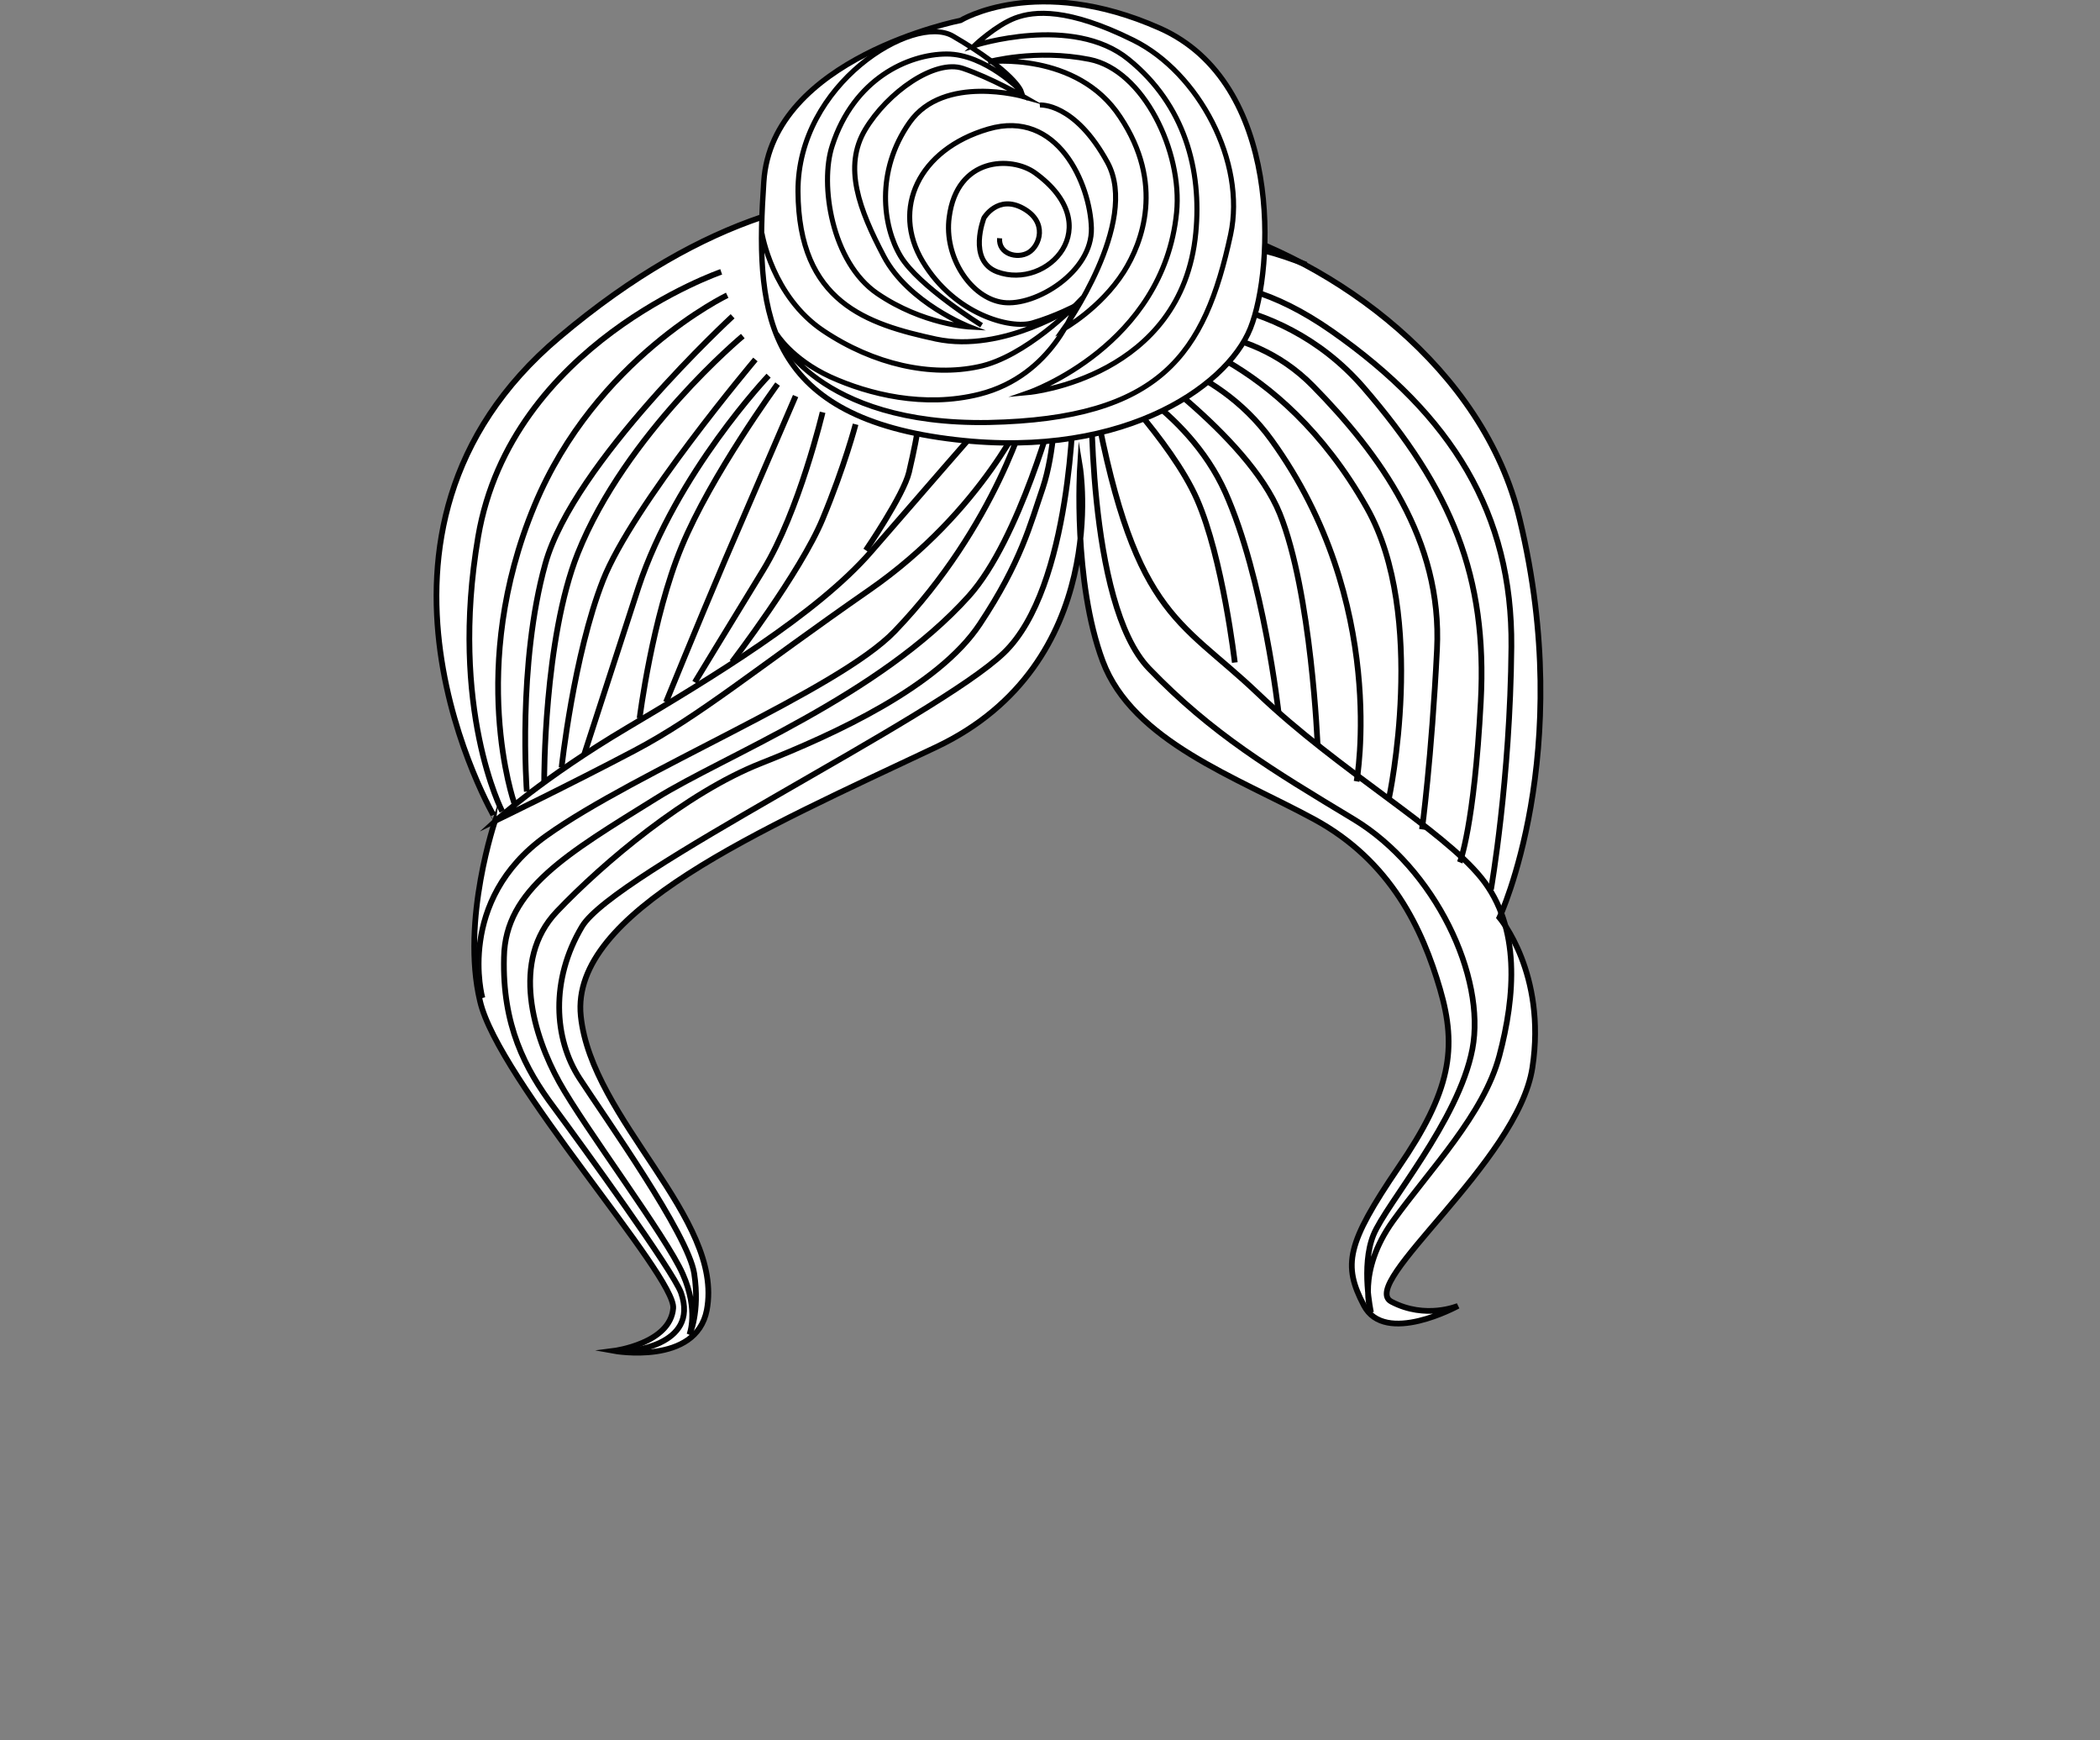 <?xml version="1.0" encoding="utf-8"?>
<!-- Generator: Adobe Illustrator 24.1.2, SVG Export Plug-In . SVG Version: 6.00 Build 0)  -->
<svg version="1.1" id="Calque_3" xmlns="http://www.w3.org/2000/svg" xmlns:xlink="http://www.w3.org/1999/xlink" x="0px" y="0px"
	 viewBox="0 0 350 290" style="enable-background:new 0 0 350 290;" xml:space="preserve">
<rect x="0" y="0" width="350" height="290" fill="#808080" stroke="none"/>
<style type="text/css">
	.st0{fill:#FFFFFF;stroke:#020203;stroke-width:0.954;stroke-miterlimit:10;}
	.st1{fill:none;stroke:#020203;stroke-width:0.954;stroke-miterlimit:10;}
	.st2{fill:#FFFFFF;stroke:#020203;stroke-width:0.896;stroke-miterlimit:10;}
	.st3{fill:none;stroke:#020203;stroke-width:0.847;stroke-miterlimit:10;}
</style>
<path class="st0" d="M180,77.8c0,0,5.4,32.8-24,46.7S95,152,96.8,169.3s23.9,33.7,21,49c-1.8,9.3-15.5,6.8-15.5,6.8s9.4-1.2,9.9-7.1
	c0.5-5.4-29.2-38.1-32.2-51.2c-3.2-13.5,2.6-30.3,2.6-30.3S54.5,88.8,93.2,56.2c49.5-41.8,82.4-15.3,82.4-15.3s3.9-9.5,25.4-3.5
	s46.3,23.9,52.3,49.2c9.4,39-3.4,66.3-3.4,66.3s7.9,9.3,5.5,25s-29.2,36-23.5,39c5.7,3,11.1,0.7,11.1,0.7s-12.2,6.7-15.7-0.1
	c-3.5-6.7-2.9-10.2,5.8-23c8.7-12.7,9.8-19.8,6.9-29.7s-8.1-21.3-21-28.3s-30.2-13-35.2-26.3C178.8,96.9,180,77.8,180,77.8z"/>
<path class="st1" d="M178.9,66.9c0,0-0.2,31-11.6,41.9s-65,36.7-70.3,45.6c-5.3,8.9-4.7,18.7-0.4,25.3c4.3,6.6,18.1,26,19.1,32.5
	c1,6.6-0.8,10.2-0.8,10.2s1.6-4-1.1-10.1c-2.7-6.2-16.4-24.4-20.6-32c-4.2-7.6-8.2-20.2-0.4-28.4s21.6-19.8,34-24.7
	s29.6-12.8,36.5-23.2s8.4-16.6,10.5-22.7c2-6,2.1-14,2.1-14s-5.9,22.5-14.4,32c-15,16.7-40.7,26.6-52.1,33.7
	c-14.8,9.2-25.2,15.2-25.4,26.5c-0.3,11.3,3.5,18.6,8.3,25c4.8,6.5,19.9,27.3,21.2,30.9c3.2,9.1-9.3,9.8-9.3,9.8"/>
<path class="st1" d="M80.4,166.3c0,0-4.5-16.2,10.6-27s48.7-24.3,58.1-34.1c17-17.7,22.1-37.1,22.1-37.1s-7.3,17-26.3,30.2
	s-28.2,21-39.2,26.8c-11,5.8-23,11.6-23,11.6s7.8-7.1,21.8-15.4s31.7-19,40.7-29.4s17.3-19.9,17.3-19.9"/>
<path class="st1" d="M152.9,72c0,0-0.5,2.9-1.4,6.7c-0.9,3.8-7.2,13-7.2,13"/>
<path class="st1" d="M142.6,70.7c0,0-1.8,6.9-5.5,15.8S122,110.3,122,110.3"/>
<path class="st1" d="M137.1,68.7c0,0-3.9,16.5-9.9,26.3c-6,9.8-11.4,18.7-11.4,18.7"/>
<path class="st1" d="M132.6,66c0,0-6.9,16-11.8,27.4C116,104.7,111,117,111,117"/>
<path class="st1" d="M129.6,64c0,0-11.1,15.2-16,27.1c-4.9,11.8-7,28.6-7,28.6"/>
<path class="st1" d="M128.1,62.6c0,0-15.4,16.2-21.7,35.3c-3.6,11.1-9,27.7-9,27.7"/>
<path class="st1" d="M125.9,59.9c0,0-20.5,24.3-25.4,36.8c-4.9,12.5-6.9,31.2-6.9,31.2"/>
<path class="st1" d="M123.8,56c0,0-19.5,16.2-27.5,36.2c-5.7,14.3-5.6,38-5.6,38"/>
<path class="st1" d="M122.1,52.7c0,0-26.5,24.4-31.2,41.2s-3.1,38-3.1,38"/>
<path class="st1" d="M121.2,49.2c0,0-21.9,10.5-32.1,35c-11.3,27.1-3.4,49.6-3.4,49.6"/>
<path class="st1" d="M120.2,45.3c0,0-35,12-40.5,44.1c-4.9,28.7,4,45.8,4,45.8"/>
<path class="st1" d="M181.9,63.8c0,0-0.9,36.7,9.6,47.6s20.5,16.9,34.1,25.1s22.1,26.3,19.8,38.3c-2.3,12-14.4,25.8-16.5,31
	c-2.1,5.2-0.4,12.9-0.4,12.9s-2.5-6.7,3.7-15.3c6.2-8.6,15.1-17.7,17.7-27.5s3.6-21.4-3-29.6c-6.6-8.2-23.8-17.9-37.2-30.7
	S188.7,102.9,181.9,63.8z"/>
<path class="st1" d="M205.8,110.4c0,0-2-17.4-6.3-27.2s-16.5-22-16.5-22s14.8,6.6,21.2,20.8c6.4,14.3,8.9,36.8,8.9,36.8"/>
<path class="st1" d="M219.6,124.2c0,0-1-25.4-6.3-38.6c-5.3-13.2-26.4-27.3-26.4-27.3s15.4,1.7,25,15c19.6,27.1,14.2,56.9,14.2,56.9
	"/>
<path class="st1" d="M231.5,133c0,0,6.5-30.4-3.7-48.4c-14.7-26-35.6-29.3-35.6-29.3s15.4-2.4,26.6,9s21.6,25.7,20.7,43.9
	s-2.5,30-2.5,30"/>
<path class="st1" d="M243.3,143.7c0,0,2.4-5.9,3.5-26.8c1.1-20.8-4.8-35.3-19.6-52.4c-14.8-17-35.8-14.5-35.8-14.5
	s10.6-8.8,30.6,5.2s30.1,30.4,29.9,52.6s-3.4,40.4-3.4,40.4"/>
<path class="st1" d="M192.7,44.6c0,0,5.5-8.4,25-0.5"/>
<g>
	<path class="st2" d="M160.1,3.4c0,0-31.5,6.2-32.8,26.9c-1.4,20.7-0.4,38.2,29.2,42.6s47.9-8.2,51.9-18.2c4-10,5.4-40.9-15.1-50
		S160.1,3.4,160.1,3.4z"/>
	<path class="st3" d="M163.6,54.2c0,0-10.5-6.5-13.5-11.5s-4.2-14.2,1.5-22.3s19-4.3,19-4.3s-5.4-3.1-10.1-4.7s-12.6,4-16.3,10.2
		s-1,13.3,3.1,21.1s14.4,11.8,14.4,11.8s-7.9-0.4-15.5-5.6s-9.6-18.2-7.5-24.6c3.6-11.2,12.7-15.3,19.1-15.3s12.4,6.2,12.4,6.2
		s-1.1-3.2-11.4-9.2c-6.6-3.8-25.9,8-25.8,25.9c0.1,18.5,11.5,22.1,23,24.6c11.3,2.4,23.3-5.6,23.3-5.6s-3.4,1.8-7.2,2.9
		c-3.7,1.1-13-1.4-18.3-10.2c-5.3-8.8-0.7-18.7,10.9-22.1s17,9.2,17.2,16.5s-9.3,13.1-14.7,12.4s-9.9-7.6-9-14.2
		c1.3-10.1,10.4-10.2,14.3-7.4c12.3,8.9,2.1,19.6-6.3,16.5c-5-1.9-2.2-9-2.2-9s2.3-3.9,6.5-1.6s2.8,6.3,0.9,7.4
		c-1.9,1.1-5,0.2-4.8-2.4"/>
	<path class="st3" d="M127,38.9c0,0,1.7,10.5,10.2,16.2s18,7.7,25.9,6c7.8-1.6,16.2-10.3,16.2-10.3s-3.7,11.8-16.1,14.9
		c-9.2,2.3-18.4,0-24.8-2.9c-6.5-3-9-7.2-9-7.2s6.7,15.3,35.4,14.8c28.7-0.6,36-11.4,40.3-31.3c2.6-12.1-5.3-27-16.2-32.4
		s-16.5-4.9-19.7-3.7s-6.8,4.6-6.8,4.6s16.4-5.3,25.7,2.3c9.4,7.6,12.2,18.5,11.2,28.9c-2.3,24.2-27.8,26.6-27.8,26.6
		s22.4-7.8,24.6-30c1-10.1-5.5-23.7-14.5-25.5s-16.9,0.4-16.9,0.4s14.8-1.8,22,9.2c7.4,11.1,3.7,20.9,0.6,25.8
		c-3.9,6.1-10,9.5-10,9.5s12.7-17.7,7.3-27.7c-5.5-10.1-11.3-9.6-11.3-9.6"/>
</g>
</svg>
